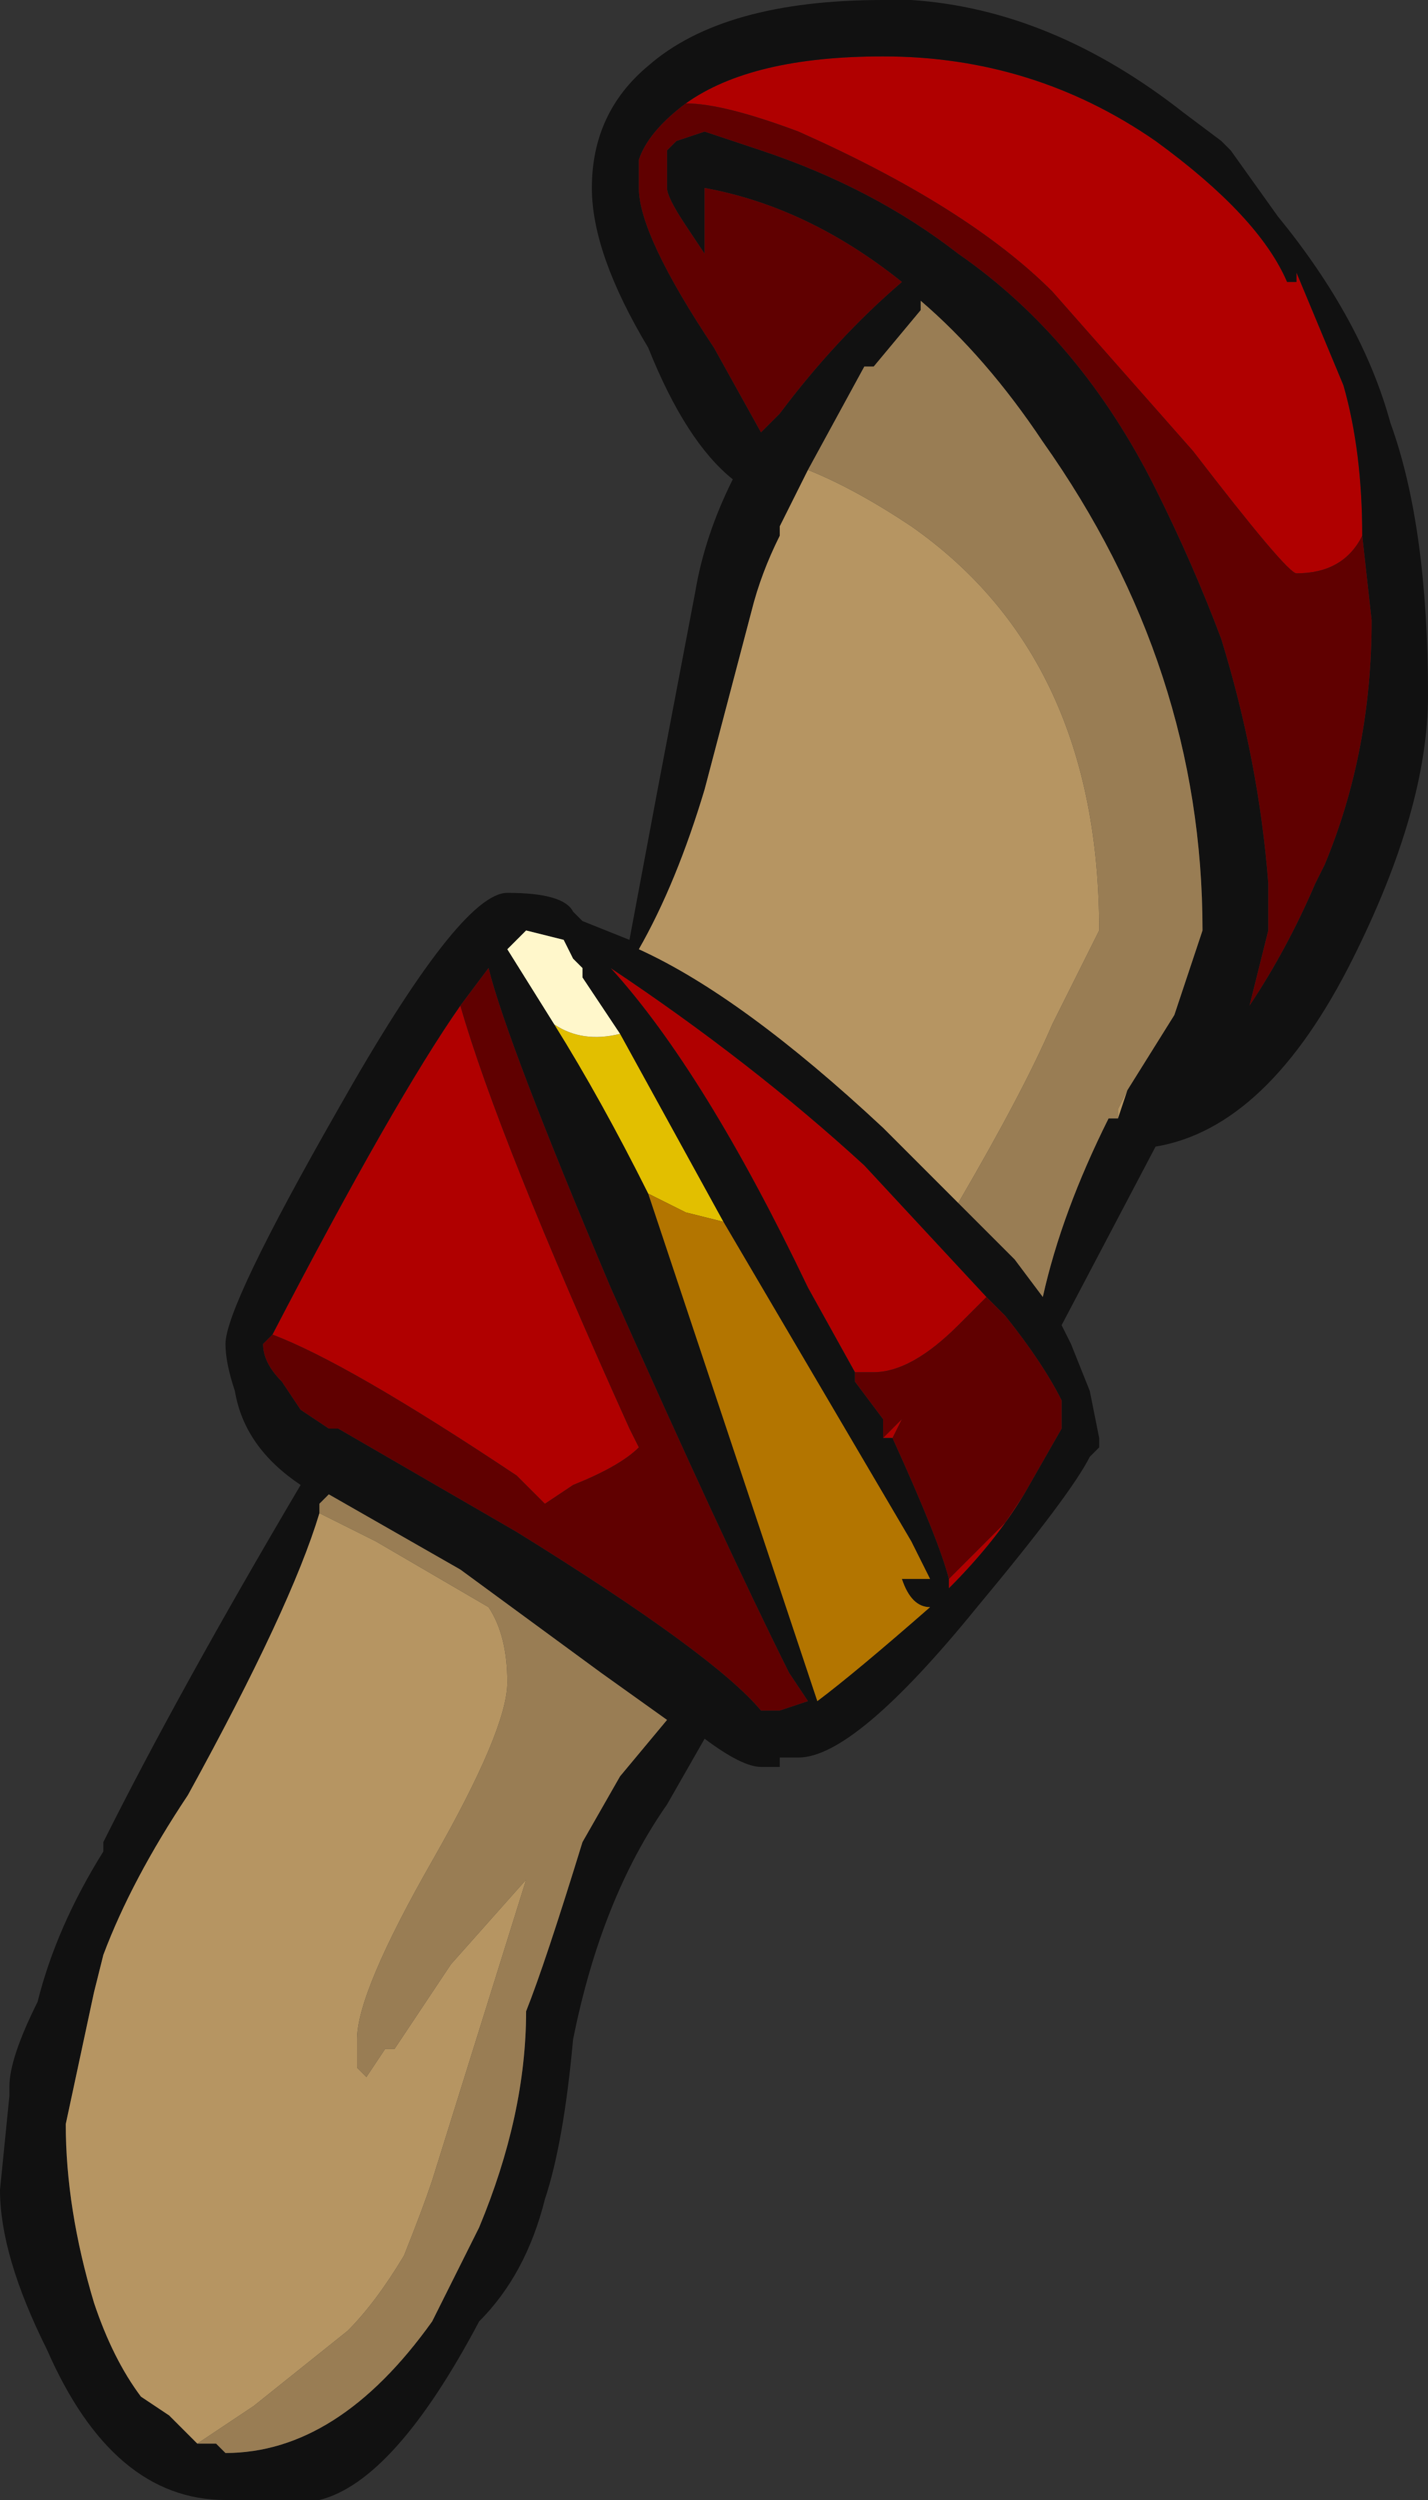 <?xml version="1.0" encoding="UTF-8" standalone="no"?>
<svg xmlns:ffdec="https://www.free-decompiler.com/flash" xmlns:xlink="http://www.w3.org/1999/xlink" ffdec:objectType="shape" height="13.3px" width="7.6px" xmlns="http://www.w3.org/2000/svg">
  <rect width="100%" height="100%" fill="#333333" stroke="none"/>
  <g transform="matrix(1.0, 0.0, 0.0, 1.0, 3.8, 13.3)">
    <path d="M-0.15 -12.75 Q0.2 -13.0 0.9 -13.0 1.7 -13.0 2.35 -12.55 2.9 -12.15 3.05 -11.8 L3.1 -11.8 3.1 -11.85 3.35 -11.25 Q3.45 -10.9 3.45 -10.45 3.35 -10.25 3.1 -10.25 3.05 -10.25 2.55 -10.9 L1.8 -11.75 Q1.35 -12.2 0.45 -12.6 0.05 -12.75 -0.15 -12.75 M1.45 -6.4 L1.3 -6.25 Q1.05 -6.0 0.85 -6.0 L0.75 -6.0 0.5 -6.45 Q-0.05 -7.6 -0.55 -8.15 0.2 -7.65 0.8 -7.1 L1.45 -6.4 M0.9 -5.65 L1.0 -5.75 0.95 -5.65 0.9 -5.65 M1.25 -4.9 L1.55 -5.2 1.65 -5.35 Q1.5 -5.1 1.25 -4.85 L1.25 -4.9 M-1.35 -7.95 Q-1.15 -7.25 -0.45 -5.7 L-0.4 -5.6 Q-0.5 -5.5 -0.75 -5.4 L-0.9 -5.3 -1.05 -5.45 Q-1.95 -6.05 -2.35 -6.2 -1.7 -7.45 -1.35 -7.95 M-0.5 -5.05 L-0.5 -5.05" fill="#b00000" fill-rule="evenodd" stroke="none"/>
    <path d="M3.6 -11.05 Q3.8 -10.5 3.8 -9.6 3.8 -9.0 3.4 -8.2 2.95 -7.3 2.35 -7.2 L1.85 -6.25 1.9 -6.15 2.0 -5.9 2.05 -5.65 2.05 -5.6 2.0 -5.55 Q1.9 -5.35 1.4 -4.75 0.75 -3.95 0.45 -3.95 L0.35 -3.95 0.35 -3.9 0.25 -3.9 Q0.15 -3.9 -0.05 -4.05 L-0.25 -3.7 Q-0.6 -3.2 -0.75 -2.45 -0.8 -1.9 -0.9 -1.6 -1.0 -1.2 -1.25 -0.95 -1.7 -0.1 -2.1 0.0 L-2.6 0.0 Q-3.2 0.0 -3.55 -0.8 -3.8 -1.3 -3.8 -1.65 L-3.75 -2.15 -3.75 -2.2 Q-3.75 -2.35 -3.6 -2.65 -3.5 -3.05 -3.25 -3.45 L-3.25 -3.5 Q-2.85 -4.3 -2.2 -5.4 -2.5 -5.6 -2.55 -5.9 -2.6 -6.05 -2.6 -6.15 -2.6 -6.35 -2.0 -7.4 -1.35 -8.55 -1.1 -8.55 -0.8 -8.55 -0.75 -8.45 L-0.7 -8.4 -0.45 -8.3 -0.3 -9.1 -0.1 -10.15 Q-0.05 -10.45 0.1 -10.75 -0.15 -10.95 -0.35 -11.45 -0.65 -11.95 -0.65 -12.3 -0.65 -12.7 -0.35 -12.95 0.05 -13.3 0.9 -13.3 L1.05 -13.3 Q1.8 -13.25 2.5 -12.7 L2.7 -12.55 2.75 -12.5 3.0 -12.15 Q3.45 -11.6 3.6 -11.05 M3.45 -10.45 Q3.45 -10.9 3.35 -11.25 L3.1 -11.85 3.1 -11.8 3.05 -11.8 Q2.9 -12.15 2.35 -12.55 1.7 -13.0 0.9 -13.0 0.2 -13.0 -0.15 -12.75 -0.35 -12.6 -0.4 -12.45 L-0.4 -12.3 Q-0.4 -12.05 0.0 -11.45 L0.25 -11.0 0.35 -11.1 Q0.65 -11.5 1.0 -11.8 0.5 -12.2 -0.05 -12.3 -0.05 -12.25 -0.05 -12.15 L-0.05 -11.95 -0.15 -12.1 Q-0.25 -12.25 -0.25 -12.3 L-0.25 -12.5 -0.2 -12.55 -0.05 -12.6 0.25 -12.5 Q0.85 -12.3 1.3 -11.95 1.95 -11.5 2.35 -10.7 2.55 -10.3 2.7 -9.9 2.9 -9.25 2.95 -8.6 L2.95 -8.35 2.85 -7.95 Q3.05 -8.25 3.2 -8.6 L3.25 -8.7 Q3.5 -9.3 3.5 -10.0 L3.45 -10.45 M2.2 -7.5 L2.45 -7.9 2.6 -8.35 Q2.6 -9.75 1.75 -10.95 1.45 -11.4 1.1 -11.7 L1.1 -11.65 0.85 -11.35 0.8 -11.35 0.5 -10.8 0.35 -10.5 0.35 -10.45 Q0.25 -10.25 0.2 -10.05 L-0.05 -9.1 Q-0.2 -8.6 -0.4 -8.25 0.15 -8.0 0.9 -7.3 L1.3 -6.9 1.6 -6.6 1.75 -6.4 Q1.85 -6.85 2.1 -7.35 L2.15 -7.35 2.2 -7.5 M1.65 -5.35 L1.85 -5.7 1.85 -5.85 Q1.75 -6.05 1.55 -6.3 L1.45 -6.4 0.8 -7.1 Q0.2 -7.65 -0.55 -8.15 -0.05 -7.6 0.5 -6.45 L0.75 -6.0 0.75 -5.95 0.9 -5.75 0.9 -5.65 0.95 -5.65 Q1.2 -5.1 1.25 -4.9 L1.25 -4.85 Q1.5 -5.1 1.65 -5.35 M-0.35 -6.95 L0.55 -4.25 Q0.75 -4.4 1.15 -4.75 1.05 -4.75 1.0 -4.9 L1.15 -4.9 1.05 -5.1 0.05 -6.8 -0.5 -7.8 -0.7 -8.1 -0.7 -8.15 -0.75 -8.2 -0.8 -8.3 -1.0 -8.35 -1.1 -8.25 -0.85 -7.85 Q-0.6 -7.45 -0.35 -6.95 M-2.35 -6.2 L-2.4 -6.15 Q-2.4 -6.05 -2.3 -5.95 L-2.2 -5.8 -2.05 -5.7 -2.0 -5.7 -1.05 -5.15 Q0.0 -4.5 0.25 -4.2 L0.35 -4.2 0.5 -4.25 0.4 -4.4 Q0.05 -5.1 -0.55 -6.45 -1.1 -7.75 -1.2 -8.15 L-1.35 -7.95 Q-1.7 -7.45 -2.35 -6.2 M-2.1 -5.25 Q-2.25 -4.75 -2.8 -3.75 -3.1 -3.3 -3.25 -2.9 L-3.3 -2.7 -3.45 -2.0 Q-3.45 -1.55 -3.3 -1.05 -3.2 -0.75 -3.05 -0.55 L-2.9 -0.45 -2.75 -0.3 -2.65 -0.3 -2.6 -0.25 Q-2.0 -0.25 -1.5 -0.95 L-1.25 -1.45 Q-1.0 -2.05 -1.0 -2.6 -0.9 -2.85 -0.7 -3.5 L-0.5 -3.85 -0.25 -4.15 -0.6 -4.4 -1.35 -4.95 -2.05 -5.35 -2.1 -5.3 -2.1 -5.25 M-1.55 -0.65 L-1.55 -0.65" fill="#111111" fill-rule="evenodd" stroke="none"/>
    <path d="M0.5 -10.8 L0.8 -11.35 0.85 -11.35 1.1 -11.65 1.1 -11.7 Q1.45 -11.4 1.75 -10.95 2.6 -9.75 2.6 -8.35 L2.45 -7.9 2.2 -7.5 2.15 -7.4 2.15 -7.35 2.1 -7.35 Q1.85 -6.85 1.75 -6.4 L1.6 -6.6 1.3 -6.9 Q1.65 -7.5 1.8 -7.85 L2.05 -8.35 Q2.05 -9.8 1.05 -10.5 0.75 -10.7 0.5 -10.8 M-2.1 -5.25 L-2.1 -5.3 -2.05 -5.35 -1.35 -4.95 -0.6 -4.4 -0.25 -4.15 -0.5 -3.85 -0.7 -3.5 Q-0.9 -2.85 -1.0 -2.6 -1.0 -2.05 -1.25 -1.45 L-1.5 -0.95 Q-2.0 -0.25 -2.6 -0.25 L-2.65 -0.3 -2.75 -0.3 -2.45 -0.5 -1.95 -0.9 Q-1.8 -1.05 -1.65 -1.3 -1.55 -1.55 -1.5 -1.7 L-1.0 -3.3 -1.4 -2.85 -1.7 -2.4 -1.75 -2.4 -1.85 -2.25 -1.9 -2.3 -1.9 -2.45 Q-1.9 -2.7 -1.5 -3.4 -1.1 -4.1 -1.1 -4.35 -1.1 -4.6 -1.2 -4.75 L-1.8 -5.1 -2.1 -5.25 M-0.85 -4.35 L-0.85 -4.35" fill="#997d54" fill-rule="evenodd" stroke="none"/>
    <path d="M-0.15 -12.75 Q0.05 -12.75 0.45 -12.6 1.35 -12.2 1.8 -11.75 L2.55 -10.9 Q3.05 -10.25 3.1 -10.25 3.35 -10.25 3.45 -10.45 L3.5 -10.0 Q3.5 -9.3 3.25 -8.7 L3.2 -8.6 Q3.05 -8.25 2.85 -7.95 L2.95 -8.35 2.95 -8.6 Q2.9 -9.25 2.7 -9.9 2.55 -10.3 2.35 -10.7 1.95 -11.5 1.3 -11.95 0.85 -12.3 0.25 -12.5 L-0.05 -12.6 -0.2 -12.55 -0.25 -12.5 -0.25 -12.3 Q-0.25 -12.25 -0.15 -12.1 L-0.05 -11.95 -0.05 -12.15 Q-0.05 -12.25 -0.05 -12.3 0.5 -12.2 1.0 -11.8 0.65 -11.5 0.35 -11.1 L0.25 -11.0 0.0 -11.45 Q-0.4 -12.05 -0.4 -12.3 L-0.4 -12.45 Q-0.35 -12.6 -0.15 -12.75 M1.45 -6.4 L1.55 -6.3 Q1.75 -6.05 1.85 -5.85 L1.85 -5.7 1.65 -5.35 1.55 -5.2 1.25 -4.9 Q1.2 -5.1 0.95 -5.65 L1.0 -5.75 0.9 -5.65 0.9 -5.75 0.75 -5.95 0.75 -6.0 0.85 -6.0 Q1.05 -6.0 1.3 -6.25 L1.45 -6.4 M-1.35 -7.95 L-1.2 -8.15 Q-1.1 -7.75 -0.55 -6.45 0.05 -5.1 0.4 -4.4 L0.5 -4.25 0.35 -4.2 0.25 -4.2 Q0.0 -4.5 -1.05 -5.15 L-2.0 -5.7 -2.05 -5.7 -2.2 -5.8 -2.3 -5.95 Q-2.4 -6.05 -2.4 -6.15 L-2.35 -6.2 Q-1.95 -6.05 -1.05 -5.45 L-0.9 -5.3 -0.75 -5.4 Q-0.5 -5.5 -0.4 -5.6 L-0.45 -5.7 Q-1.15 -7.25 -1.35 -7.95 M-0.5 -5.05 L-0.5 -5.05" fill="#600000" fill-rule="evenodd" stroke="none"/>
    <path d="M0.5 -10.8 Q0.75 -10.7 1.05 -10.5 2.05 -9.8 2.05 -8.35 L1.8 -7.85 Q1.65 -7.5 1.3 -6.9 L0.9 -7.3 Q0.15 -8.0 -0.4 -8.25 -0.2 -8.6 -0.05 -9.1 L0.2 -10.05 Q0.25 -10.25 0.35 -10.45 L0.35 -10.5 0.5 -10.8 M2.15 -7.35 L2.15 -7.4 2.2 -7.5 2.15 -7.35 M-2.75 -0.3 L-2.9 -0.45 -3.05 -0.55 Q-3.2 -0.75 -3.3 -1.05 -3.45 -1.55 -3.45 -2.0 L-3.3 -2.7 -3.25 -2.9 Q-3.1 -3.3 -2.8 -3.75 -2.25 -4.75 -2.1 -5.25 L-1.8 -5.1 -1.2 -4.75 Q-1.1 -4.6 -1.1 -4.35 -1.1 -4.1 -1.5 -3.4 -1.9 -2.7 -1.9 -2.45 L-1.9 -2.3 -1.85 -2.25 -1.75 -2.4 -1.7 -2.4 -1.4 -2.85 -1.0 -3.3 -1.5 -1.7 Q-1.55 -1.55 -1.65 -1.3 -1.8 -1.05 -1.95 -0.9 L-2.45 -0.5 -2.75 -0.3 M-0.85 -4.35 L-0.85 -4.35" fill="#b69562" fill-rule="evenodd" stroke="none"/>
    <path d="M0.05 -6.8 L-0.15 -6.85 -0.35 -6.95 Q-0.6 -7.45 -0.85 -7.85 -0.7 -7.75 -0.5 -7.8 L0.05 -6.8 M-0.7 -8.15 L-0.7 -8.1 -0.7 -8.15" fill="#e2bf00" fill-rule="evenodd" stroke="none"/>
    <path d="M0.05 -6.8 L1.05 -5.1 1.15 -4.9 1.0 -4.9 Q1.05 -4.75 1.15 -4.75 0.75 -4.4 0.55 -4.25 L-0.35 -6.95 -0.15 -6.85 0.05 -6.8" fill="#b37500" fill-rule="evenodd" stroke="none"/>
    <path d="M-0.85 -7.85 L-1.1 -8.25 -1.0 -8.35 -0.8 -8.3 -0.75 -8.2 -0.7 -8.15 -0.7 -8.1 -0.5 -7.8 Q-0.7 -7.75 -0.85 -7.85" fill="#fff7cb" fill-rule="evenodd" stroke="none"/>
  </g>
</svg>
